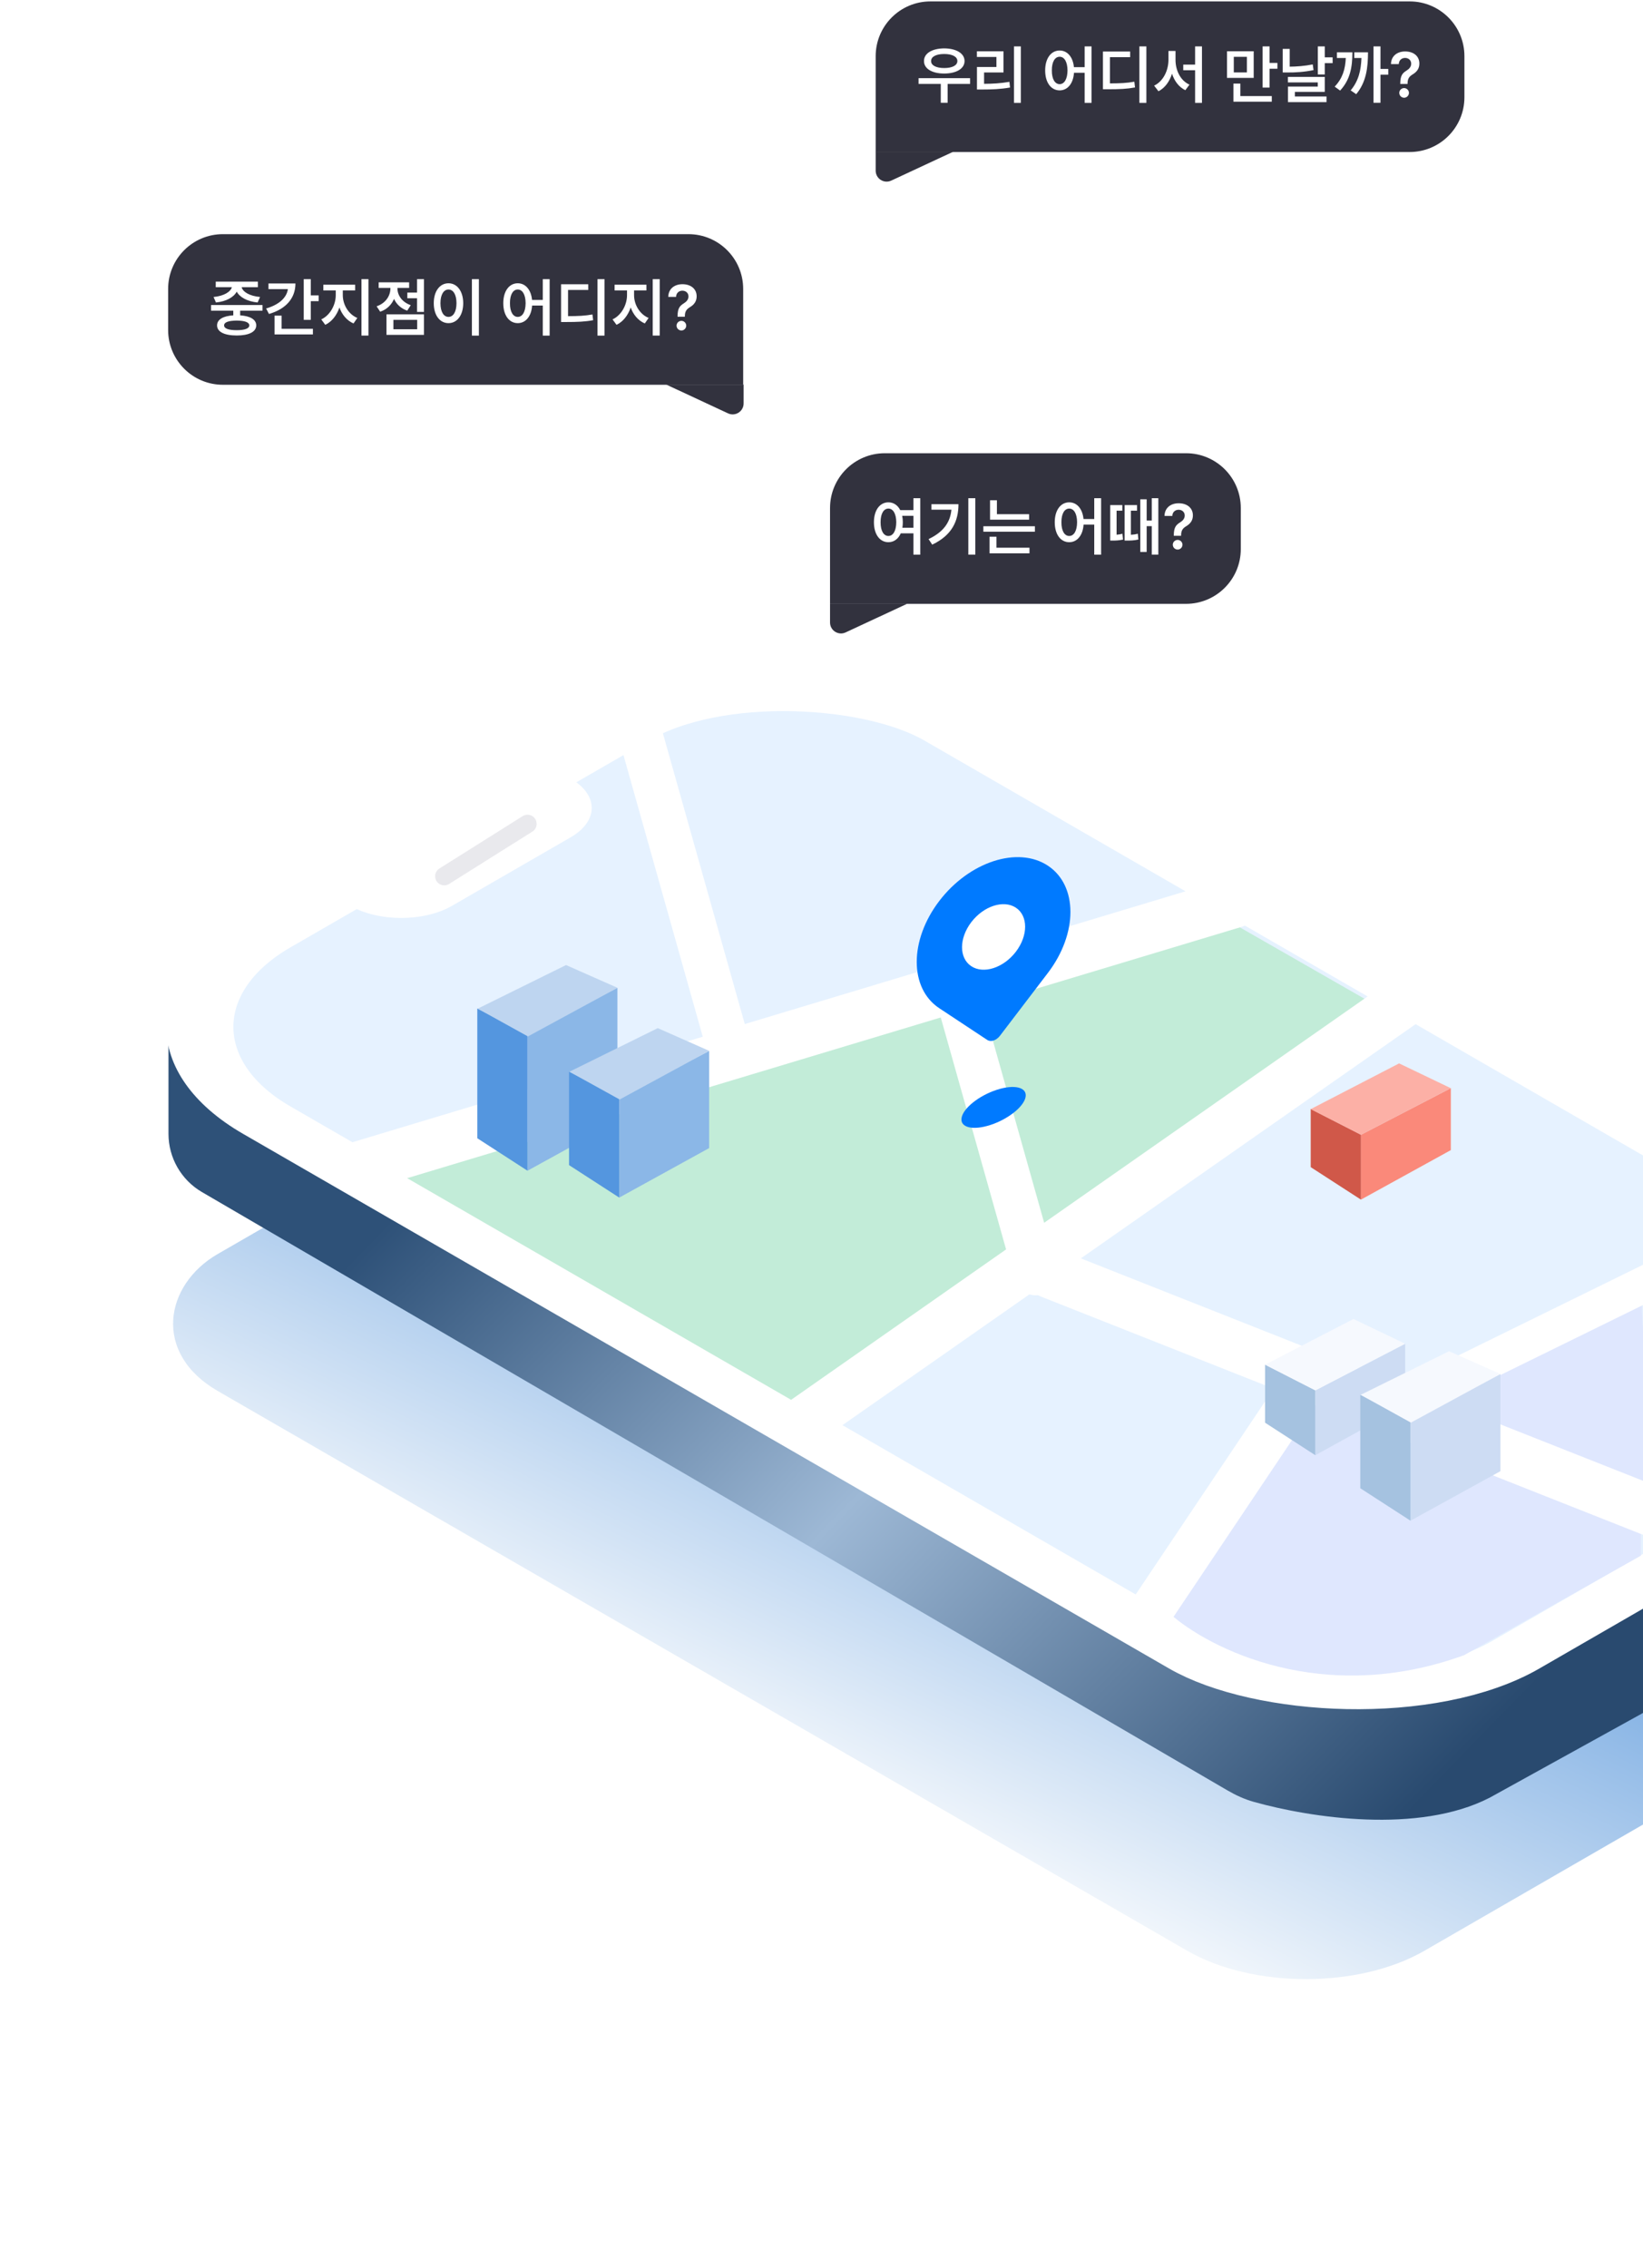 <svg width="360" height="497" viewBox="0 0 360 497" fill="none" xmlns="http://www.w3.org/2000/svg">
<rect width="305.322" height="162.933" rx="30" transform="matrix(0.866 0.5 -0.866 0.5 162.816 208.308)" fill="url(#paint0_linear_1540_14112)"/>
<g filter="url(#filter0_d_1540_14112)">
<path d="M36.916 248.434V229.156C36.916 219.226 50.088 215.743 54.997 224.374C55.237 224.795 55.507 225.197 55.807 225.578L58.098 228.486C62.945 234.639 70.006 238.652 77.772 239.668L130.963 246.628C133.345 246.939 135.681 247.536 137.921 248.405L209.234 276.069L355.821 328.046C365.04 331.316 371.658 339.466 372.963 349.161C374.398 359.826 369.141 370.279 359.722 375.484L326.412 393.892C310.811 401.929 287.148 398.287 274.735 394.813C272.69 394.24 270.761 393.353 268.926 392.282L44.243 261.192C39.706 258.545 36.916 253.687 36.916 248.434Z" fill="url(#paint1_linear_1540_14112)"/>
<rect x="10.392" width="172.371" height="316.008" rx="40.851" transform="matrix(0.866 -0.5 0.866 0.5 14.067 230.203)" fill="#E6F2FF" stroke="white" stroke-width="12"/>
<path d="M85.808 251.994L200.665 218.648L269.152 201.758L302.955 221.118L177.464 309.098L88.626 257.81L85.808 251.994Z" fill="#C2ECD8"/>
<path d="M76.765 198.47L125.038 170.6C131.19 174.152 131.19 179.911 125.038 183.463L99.045 198.47C92.893 202.022 82.918 202.022 76.765 198.47Z" fill="white"/>
</g>
<path d="M270.442 197.824L79.19 255.428" stroke="white" stroke-width="11" stroke-linecap="round"/>
<path d="M208.496 213.605L226.914 279.004" stroke="white" stroke-width="9.612" stroke-linecap="round"/>
<path d="M115.585 226.649L135.283 216.433V245.674L115.585 256.521V226.649Z" fill="#8BB7E7"/>
<path d="M104.582 220.972L115.584 226.615L115.584 256.52L104.582 249.405L104.582 220.972Z" fill="#5496DF"/>
<path d="M104.673 221.007L124.027 211.454L135.295 216.438L115.673 227.095L104.673 221.007Z" fill="#BED5F0"/>
<path d="M135.684 240.484L155.382 230.269V251.559L135.684 262.406L135.684 240.484Z" fill="#8BB7E7"/>
<path d="M124.681 234.838L135.683 240.481L135.683 262.405L124.681 255.29L124.681 234.838Z" fill="#5496DF"/>
<path d="M124.772 234.826L144.126 225.274L155.394 230.257L135.772 240.915L124.772 234.826Z" fill="#BED5F0"/>
<path d="M256.155 353.434L286.978 303.111L359.521 330.362V340.874L320.809 362.665C289.839 373.945 264.802 361.211 256.155 353.434Z" fill="#DFE7FE"/>
<path d="M140.476 161.461L158.894 226.859" stroke="white" stroke-width="9.612" stroke-linecap="round"/>
<circle cx="8.651" cy="8.651" r="8.651" transform="matrix(0.951 -0.309 0 1 209.477 199.549)" fill="white"/>
<path fill-rule="evenodd" clip-rule="evenodd" d="M229.61 213.17C229.587 213.2 229.564 213.23 229.542 213.259L219.106 226.942C218.308 227.989 217.101 228.381 216.303 227.853L205.868 220.952C205.845 220.937 205.822 220.922 205.799 220.907C199.224 216.558 199.224 206.043 205.799 197.422C212.375 188.8 223.035 185.336 229.61 189.685C236.185 194.034 236.185 204.549 229.61 213.17ZM212.817 211.705C215.516 213.491 219.893 212.069 222.593 208.529C225.292 204.989 225.292 200.672 222.593 198.887C219.893 197.101 215.516 198.523 212.817 202.063C210.117 205.603 210.117 209.92 212.817 211.705Z" fill="#007AFF"/>
<g filter="url(#filter1_f_1540_14112)">
<ellipse cx="6.977" cy="4.274" rx="6.977" ry="4.274" transform="matrix(1.005 -0.326 -0.165 0.902 211.399 241.062)" fill="#007AFF"/>
</g>
<path d="M311.018 306.124L359.645 283.929L361.747 329.372L336.267 320.441L311.018 306.124Z" fill="#DFE7FE"/>
<path d="M310.771 305.708L365.159 279.004" stroke="white" stroke-width="7.916" stroke-linecap="round"/>
<path d="M230.166 279.004L365.158 332.412" stroke="white" stroke-width="11" stroke-linecap="round"/>
<path d="M285.75 302.941L251.418 354.159" stroke="white" stroke-width="9.612" stroke-linecap="round"/>
<path d="M97.339 191.992L115.585 180.519" stroke="#E9E9ED" stroke-width="4" stroke-linecap="round"/>
<path d="M191.871 37.395V33.273H208.805L195.284 39.571C193.693 40.312 191.871 39.151 191.871 37.395Z" fill="#32323E"/>
<path d="M181.871 136.396V132.273H198.805L185.284 138.571C183.693 139.312 181.871 138.151 181.871 136.396Z" fill="#32323E"/>
<path d="M191.871 12.308C191.871 5.68 197.244 0.308 203.871 0.308H308.871C315.499 0.308 320.871 5.68 320.871 12.308V21.308C320.871 27.935 315.499 33.308 308.871 33.308H191.871V12.308Z" fill="#32323E"/>
<path d="M212.561 17.124V18.382H207.639V22.524H206.135V18.382H201.268V17.124H212.561ZM206.887 10.602C209.512 10.616 211.344 11.683 211.344 13.378C211.344 15.06 209.512 16.112 206.887 16.112C204.248 16.112 202.443 15.06 202.457 13.378C202.443 11.683 204.248 10.616 206.887 10.602ZM206.887 11.833C205.137 11.833 204.002 12.407 204.016 13.378C204.002 14.335 205.137 14.909 206.887 14.909C208.637 14.909 209.771 14.335 209.771 13.378C209.771 12.407 208.637 11.833 206.887 11.833ZM223.676 10.165V22.538H222.172V10.165H223.676ZM219.875 11.245V15.88H215.623V18.368C217.571 18.355 219.253 18.259 221.174 17.931L221.311 19.175C219.205 19.544 217.359 19.612 215.145 19.612H214.064V14.677H218.33V12.476H214.051V11.245H219.875ZM232.18 11.067C233.854 11.067 235.092 12.462 235.311 14.718H237.662V10.165H239.166V22.538H237.662V15.948H235.324C235.16 18.334 233.902 19.804 232.18 19.804C230.32 19.804 229.008 18.122 229.008 15.429C229.008 12.763 230.32 11.067 232.18 11.067ZM232.18 12.435C231.154 12.435 230.457 13.542 230.471 15.429C230.457 17.329 231.154 18.436 232.18 18.436C233.205 18.436 233.889 17.329 233.902 15.429C233.889 13.542 233.205 12.435 232.18 12.435ZM251.184 10.165V22.538H249.652V10.165H251.184ZM247.629 11.286V12.53H243.199V18.273C245.476 18.266 246.904 18.197 248.545 17.903L248.695 19.161C246.932 19.489 245.332 19.558 242.721 19.558H241.668V11.286H247.629ZM257.568 13.132C257.568 15.429 258.662 17.685 260.631 18.546L259.715 19.763C258.313 19.079 257.329 17.767 256.803 16.153C256.263 17.855 255.258 19.27 253.836 19.995L252.879 18.765C254.889 17.821 256.01 15.442 256.023 13.132V11.163H257.568V13.132ZM263.365 10.165V22.538H261.861V15.388H259.264V14.157H261.861V10.165H263.365ZM274.699 11.231V17.069H268.848V11.231H274.699ZM270.338 12.448V15.866H273.209V12.448H270.338ZM278.172 10.165V13.788H279.895V15.06H278.172V19.189H276.654V10.165H278.172ZM278.664 21.048V22.278H270.256V18.314H271.773V21.048H278.664ZM290.271 10.165V12.571H291.994V13.829H290.271V16.317H288.754V10.165H290.271ZM282.588 10.712V14.608C284.153 14.595 285.835 14.465 287.633 14.116L287.811 15.36C285.76 15.784 283.873 15.894 282.082 15.88H281.057V10.712H282.588ZM290.271 16.851V20.132H283.723V21.144H290.654V22.374H282.205V18.97H288.74V18.054H282.191V16.851H290.271ZM302.48 10.165V15.101H304.189V16.358H302.48V22.524H300.949V10.165H302.48ZM296.328 11.464C296.314 14.704 295.863 17.439 293.635 19.845L292.445 18.983C294.188 17.138 294.756 15.183 294.879 12.708H292.938V11.464H296.328ZM299.746 11.464C299.732 14.786 299.391 17.958 297.162 20.638L295.945 19.804C297.709 17.705 298.201 15.388 298.311 12.708H296.738V11.464H299.746ZM306.814 18.273C306.828 16.536 307.32 16.003 308.182 15.47C308.77 15.101 309.207 14.636 309.207 13.952C309.207 13.187 308.619 12.694 307.867 12.694C307.184 12.694 306.527 13.132 306.486 14.048H304.777C304.818 12.216 306.199 11.273 307.881 11.273C309.727 11.273 310.998 12.298 310.998 13.925C310.998 15.032 310.438 15.757 309.549 16.29C308.756 16.769 308.428 17.247 308.414 18.273V18.395H306.814V18.273ZM307.662 21.417C307.074 21.417 306.596 20.939 306.596 20.351C306.596 19.776 307.074 19.298 307.662 19.298C308.223 19.298 308.715 19.776 308.715 20.351C308.715 20.939 308.223 21.417 307.662 21.417Z" fill="white"/>
<path d="M181.871 111.308C181.871 104.68 187.244 99.308 193.871 99.308H259.871C266.499 99.308 271.871 104.68 271.871 111.308V120.308C271.871 126.935 266.499 132.308 259.871 132.308H181.871V111.308Z" fill="#32323E"/>
<path d="M194.658 110.067C195.779 110.067 196.702 110.689 197.256 111.776H200.141V109.165H201.645V121.538H200.141V116.862H197.365C196.832 118.093 195.854 118.804 194.658 118.804C192.799 118.804 191.486 117.122 191.486 114.429C191.486 111.763 192.799 110.067 194.658 110.067ZM194.658 111.435C193.633 111.435 192.936 112.542 192.949 114.429C192.936 116.329 193.633 117.437 194.658 117.437C195.684 117.437 196.367 116.329 196.381 114.429C196.367 112.542 195.684 111.435 194.658 111.435ZM197.68 113.021C197.769 113.451 197.816 113.923 197.816 114.429C197.816 114.859 197.782 115.256 197.721 115.632H200.141V113.021H197.68ZM213.703 109.165V121.524H212.172V109.165H213.703ZM210.012 110.478C210.012 114.155 208.59 117.286 204.256 119.337L203.463 118.12C206.696 116.582 208.2 114.49 208.467 111.681H204.092V110.478H210.012ZM225.488 112.665V113.868H216.93V109.616H218.434V112.665H225.488ZM226.76 115.304V116.507H215.467V115.304H226.76ZM225.57 120.007V121.237H216.82V117.601H218.338V120.007H225.57ZM234.279 110.067C235.954 110.067 237.191 111.462 237.41 113.718H239.762V109.165H241.266V121.538H239.762V114.948H237.424C237.26 117.334 236.002 118.804 234.279 118.804C232.42 118.804 231.107 117.122 231.107 114.429C231.107 111.763 232.42 110.067 234.279 110.067ZM234.279 111.435C233.254 111.435 232.557 112.542 232.57 114.429C232.557 116.329 233.254 117.437 234.279 117.437C235.305 117.437 235.988 116.329 236.002 114.429C235.988 112.542 235.305 111.435 234.279 111.435ZM251.246 109.397V114.046H252.367V109.165H253.803V121.524H252.367V115.29H251.246V120.937H249.852V109.397H251.246ZM245.914 110.669V111.899H244.656V117.163C245.039 117.136 245.47 117.074 245.941 116.958L246.064 118.229C245.121 118.435 244.396 118.448 243.795 118.448H243.262V110.669H245.914ZM249.141 110.669V111.899H247.787V117.177C248.252 117.156 248.751 117.095 249.318 116.944L249.428 118.216C248.471 118.435 247.705 118.448 246.953 118.448H246.42V110.669H249.141ZM257.193 117.272C257.207 115.536 257.699 115.003 258.561 114.47C259.148 114.101 259.586 113.636 259.586 112.952C259.586 112.187 258.998 111.694 258.246 111.694C257.562 111.694 256.906 112.132 256.865 113.048H255.156C255.197 111.216 256.578 110.272 258.26 110.272C260.105 110.272 261.377 111.298 261.377 112.925C261.377 114.032 260.816 114.757 259.928 115.29C259.135 115.769 258.807 116.247 258.793 117.272V117.396H257.193V117.272ZM258.041 120.417C257.453 120.417 256.975 119.938 256.975 119.351C256.975 118.776 257.453 118.298 258.041 118.298C258.602 118.298 259.094 118.776 259.094 119.351C259.094 119.938 258.602 120.417 258.041 120.417Z" fill="white"/>
<path d="M162.934 88.395V84.273H146L159.52 90.571C161.111 91.312 162.934 90.151 162.934 88.395Z" fill="#32323E"/>
<path d="M162.839 63.308C162.839 56.68 157.467 51.308 150.839 51.308H48.839C42.212 51.308 36.839 56.68 36.839 63.308V72.308C36.839 78.935 42.212 84.308 48.839 84.308H162.839V63.308Z" fill="#32323E"/>
<path d="M57.515 66.839V68.069H52.621V69.095C54.835 69.245 56.134 70.011 56.148 71.296C56.134 72.718 54.535 73.511 51.869 73.511C49.175 73.511 47.562 72.718 47.562 71.296C47.562 70.011 48.874 69.238 51.117 69.095V68.069H46.249V66.839H57.515ZM51.869 70.243C50.064 70.257 49.093 70.612 49.107 71.296C49.093 71.98 50.064 72.349 51.869 72.349C53.632 72.349 54.617 71.98 54.63 71.296C54.617 70.612 53.632 70.257 51.869 70.243ZM56.503 61.712V62.929H52.949C53.188 63.947 54.665 64.863 56.982 65.075L56.449 66.278C54.206 66.053 52.539 65.157 51.869 63.899C51.199 65.15 49.558 66.053 47.316 66.278L46.796 65.075C49.066 64.863 50.542 63.934 50.802 62.929H47.275V61.712H56.503ZM68.097 61.165V64.72H69.82V65.991H68.097V70.079H66.552V61.165H68.097ZM64.734 62.108C64.734 65.39 62.601 67.728 58.937 68.794L58.308 67.591C61.131 66.777 62.813 65.239 63.08 63.352H58.828V62.108H64.734ZM68.562 72.048V73.278H60.154V69.163H61.699V72.048H68.562ZM75.111 64.679C75.111 66.702 76.3 68.835 78.296 69.669L77.462 70.872C75.999 70.243 74.933 68.944 74.373 67.372C73.798 69.067 72.718 70.489 71.269 71.173L70.394 69.983C72.349 69.081 73.566 66.784 73.566 64.679V63.64H70.845V62.382H77.818V63.64H75.111V64.679ZM80.73 61.165V73.524H79.199V61.165H80.73ZM92.898 61.165V68.343H91.38V65.349H89.248V64.105H91.38V61.165H92.898ZM92.898 68.876V73.374H84.681V68.876H92.898ZM86.199 70.079V72.144H91.408V70.079H86.199ZM87.087 63.202C87.087 64.692 88.085 66.21 89.999 66.866L89.234 68.069C87.853 67.598 86.876 66.661 86.335 65.499C85.789 66.784 84.756 67.816 83.3 68.302L82.521 67.112C84.49 66.456 85.543 64.829 85.543 63.188V63.093H82.972V61.862H89.644V63.093H87.087V63.202ZM104.929 61.165V73.538H103.398V61.165H104.929ZM98.271 62.067C100.13 62.067 101.484 63.763 101.498 66.429C101.484 69.122 100.13 70.804 98.271 70.804C96.398 70.804 95.044 69.122 95.044 66.429C95.044 63.763 96.398 62.067 98.271 62.067ZM98.271 63.435C97.218 63.435 96.507 64.542 96.507 66.429C96.507 68.329 97.218 69.436 98.271 69.436C99.31 69.436 100.021 68.329 100.021 66.429C100.021 64.542 99.31 63.435 98.271 63.435ZM113.447 62.067C115.122 62.067 116.359 63.462 116.578 65.718H118.929V61.165H120.433V73.538H118.929V66.948H116.591C116.427 69.334 115.169 70.804 113.447 70.804C111.587 70.804 110.275 69.122 110.275 66.429C110.275 63.763 111.587 62.067 113.447 62.067ZM113.447 63.435C112.421 63.435 111.724 64.542 111.738 66.429C111.724 68.329 112.421 69.436 113.447 69.436C114.472 69.436 115.156 68.329 115.169 66.429C115.156 64.542 114.472 63.435 113.447 63.435ZM132.451 61.165V73.538H130.919V61.165H132.451ZM128.896 62.286V63.53H124.466V69.272C126.743 69.266 128.171 69.197 129.812 68.903L129.962 70.161C128.199 70.489 126.599 70.558 123.988 70.558H122.935V62.286H128.896ZM138.931 64.679C138.931 66.702 140.121 68.835 142.117 69.669L141.283 70.872C139.82 70.243 138.753 68.944 138.193 67.372C137.619 69.067 136.539 70.489 135.089 71.173L134.214 69.983C136.169 69.081 137.386 66.784 137.386 64.679V63.64H134.666V62.382H141.638V63.64H138.931V64.679ZM144.55 61.165V73.524H143.019V61.165H144.55ZM148.46 69.272C148.474 67.536 148.966 67.003 149.828 66.47C150.416 66.101 150.853 65.636 150.853 64.952C150.853 64.186 150.265 63.694 149.513 63.694C148.83 63.694 148.173 64.132 148.132 65.048H146.423C146.464 63.216 147.845 62.273 149.527 62.273C151.373 62.273 152.644 63.298 152.644 64.925C152.644 66.032 152.083 66.757 151.195 67.29C150.402 67.769 150.074 68.247 150.06 69.272V69.395H148.46V69.272ZM149.308 72.417C148.72 72.417 148.242 71.939 148.242 71.351C148.242 70.776 148.72 70.298 149.308 70.298C149.869 70.298 150.361 70.776 150.361 71.351C150.361 71.939 149.869 72.417 149.308 72.417Z" fill="white"/>
<path d="M308.258 219.031L175.782 311.721" stroke="white" stroke-width="11" stroke-linecap="round"/>
<path d="M298.196 248.642L317.893 238.426V252.003L298.196 262.851L298.196 248.642Z" fill="#FA897A"/>
<path d="M287.193 242.991L298.195 248.633L298.195 262.85L287.193 255.735L287.193 242.991Z" fill="#D05849"/>
<path d="M287.182 243.028L306.56 233.002L317.883 238.432L298.206 248.644L287.182 243.028Z" fill="#FCB0A6"/>
<path d="M288.196 304.642L307.893 294.426V308.003L288.196 318.851L288.196 304.642Z" fill="#CDDCF3"/>
<path d="M277.193 298.991L288.195 304.633L288.195 318.85L277.193 311.735L277.193 298.991Z" fill="#A5C2E0"/>
<path d="M277.182 299.028L296.56 289.002L307.883 294.432L288.206 304.644L277.182 299.028Z" fill="#F6F9FE"/>
<path d="M309.055 311.281L328.752 301.065V322.355L309.055 333.203L309.055 311.281Z" fill="#CDDCF3"/>
<path d="M298.052 305.635L309.053 311.277L309.053 333.202L298.051 326.087L298.052 305.635Z" fill="#A5C2E0"/>
<path d="M298.142 305.623L317.496 296.07L328.764 301.054L309.142 311.711L298.142 305.623Z" fill="#F6F9FE"/>
<defs>
<filter id="filter0_d_1540_14112" x="16.443" y="126.543" width="436.198" height="292.184" filterUnits="userSpaceOnUse" color-interpolation-filters="sRGB">
<feFlood flood-opacity="0" result="BackgroundImageFix"/>
<feColorMatrix in="SourceAlpha" type="matrix" values="0 0 0 0 0 0 0 0 0 0 0 0 0 0 0 0 0 0 127 0" result="hardAlpha"/>
<feOffset/>
<feGaussianBlur stdDeviation="10"/>
<feComposite in2="hardAlpha" operator="out"/>
<feColorMatrix type="matrix" values="0 0 0 0 0 0 0 0 0 0 0 0 0 0 0 0 0 0 0.1 0"/>
<feBlend mode="normal" in2="BackgroundImageFix" result="effect1_dropShadow_1540_14112"/>
<feBlend mode="normal" in="SourceGraphic" in2="effect1_dropShadow_1540_14112" result="shape"/>
</filter>
<filter id="filter1_f_1540_14112" x="200.439" y="227.94" width="34.532" height="29.4" filterUnits="userSpaceOnUse" color-interpolation-filters="sRGB">
<feFlood flood-opacity="0" result="BackgroundImageFix"/>
<feBlend mode="normal" in="SourceGraphic" in2="BackgroundImageFix" result="shape"/>
<feGaussianBlur stdDeviation="5.111" result="effect1_foregroundBlur_1540_14112"/>
</filter>
<linearGradient id="paint0_linear_1540_14112" x1="103.887" y1="41.283" x2="116.175" y2="188.801" gradientUnits="userSpaceOnUse">
<stop stop-color="#71A6E0"/>
<stop offset="1" stop-color="#FCFDFE"/>
</linearGradient>
<linearGradient id="paint1_linear_1540_14112" x1="88.392" y1="264.351" x2="267.973" y2="439.196" gradientUnits="userSpaceOnUse">
<stop stop-color="#2E5178"/>
<stop offset="0.462" stop-color="#9DB8D5"/>
<stop offset="1" stop-color="#294A6F"/>
</linearGradient>
</defs>
</svg>
